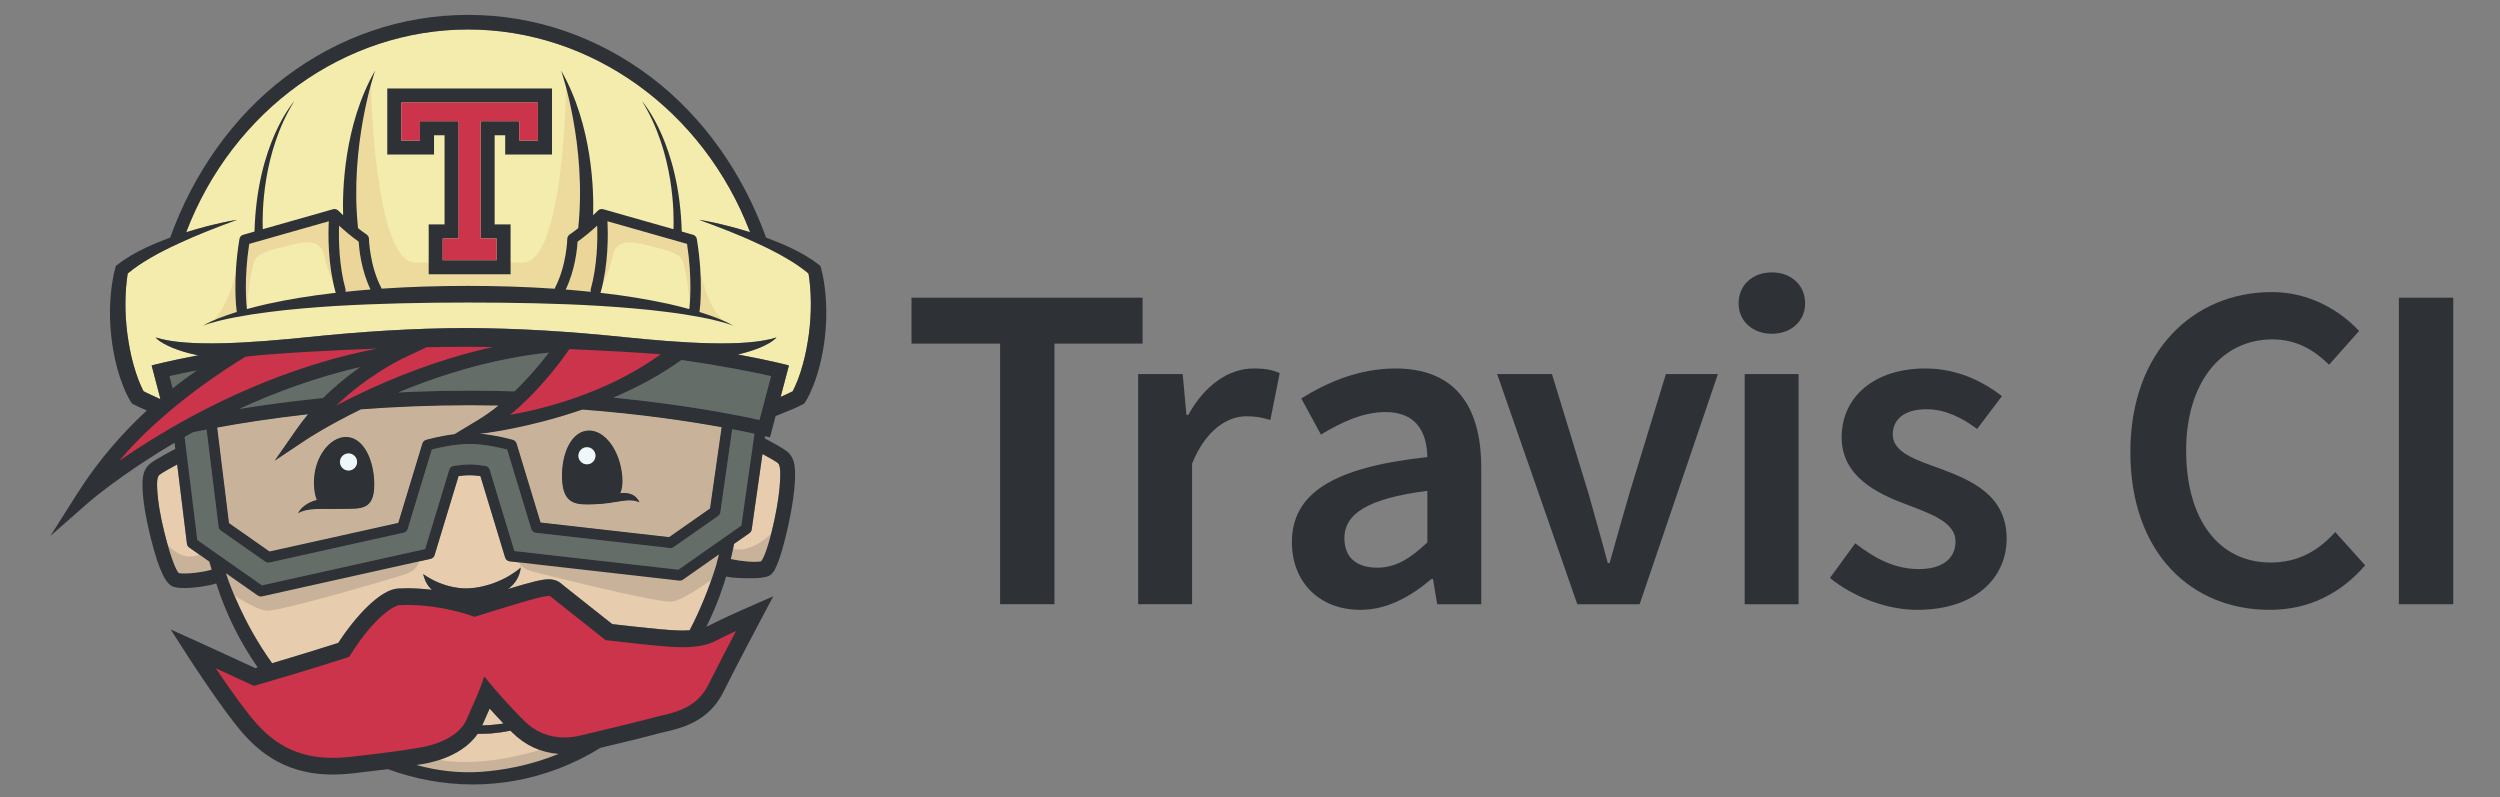 <?xml version="1.0" encoding="utf-8"?>
<!-- Generator: Adobe Illustrator 19.2.1, SVG Export Plug-In . SVG Version: 6.00 Build 0)  -->
<svg version="1.1" id="Layer_1" xmlns="http://www.w3.org/2000/svg" xmlns:xlink="http://www.w3.org/1999/xlink" x="0px" y="0px"
	 viewBox="-15.061 -4.445 746.72 238.16" style="enable-background:new 0 0 717.701 229.865;" xml:space="preserve">
<rect x="-15.061" y="-4.445" width="746.72" height="238.16" fill="#808080" stroke="none"/>
<style type="text/css">
	.st0{fill:#CB344A;}
	.st1{fill:#F3ECAD;}
	.st2{fill:#E7CCAE;}
	.st3{fill:#656D68;}
	.st4{fill:#E5CBA4;}
	.st5{fill:#C8B39A;}
	.st6{fill:#EBD599;}
	.st7{fill:#2E3237;}
	.st8{fill:#EEF7FA;}
	.st9{opacity:0.8;}
	.st10{opacity:0.75;fill:#EBD599;enable-background:new    ;}
</style>
<g>
	<g>
		<g>
			<g>
				<path class="st0" d="M55.366,100.315c0,0-36.058,25.38-37.468,35.049l2.706-0.556c0,0,43.18-28.62,77.408-32.11l0.775-4.344
					L55.366,100.315z"/>
				<path class="st0" d="M111.969,96.688l-28.402,20.145l1.535,1.232c1.158-0.934,50.451-15.988,50.451-15.988l10.393-6.516
					C138.972,96.429,111.969,96.688,111.969,96.688z"/>
				<path class="st0" d="M136.654,121.053c20.168,0,50.4-19.752,50.4-19.752l-9.773-1.86c-0.483,0.483-15.759-0.535-15.759-0.535
					l-7.251-2.014l-17.324,19.74l-1.41,3.425C136.781,119.552,136.654,121.053,136.654,121.053z"/>
			</g>
			<path class="st0" d="M202.466,184.047l-6.231,1.754l-28.787-0.622l-18.008-14.004l-21.766,5.446l-25.175-2.178l-14.097,15.404
				l-26.452,7.902l-13.207-4.095c-0.421-0.363-0.665-0.572-0.665-0.572l5.928,14.516c0,0,13.428,14.396,20.928,16.089
				c7.499,1.693,21.049-0.122,31.211-1.695c10.161-1.572,18.267-5.202,21.532-11.127c3.265-5.929,3.75-7.622,3.75-7.622
				s9.679,13.67,18.026,15.243c8.346,1.572,33.146-6.897,33.146-6.897s15.123-4.112,17.782-9.314
				c2.662-5.202,9.679-22.258,9.679-22.258L202.466,184.047z M51.513,195.873c-0.139-0.064-0.279-0.129-0.418-0.192
				c-0.992-0.856-1.803-1.556-2.333-2.012L51.513,195.873z"/>
			<g>
				<path class="st1" d="M226.92,81.211c-0.063-0.778-0.148-1.555-0.243-2.328c-0.067-0.548-0.154-1.121-0.249-1.65
					c-2.078-1.749-4.439-3.304-6.897-4.717c-2.664-1.556-5.451-2.95-8.295-4.245c-2.825-1.333-5.727-2.539-8.645-3.716
					c-1.457-0.591-2.926-1.165-4.401-1.711c-1.47-0.574-2.955-1.108-4.444-1.65c3.125,0.518,6.218,1.227,9.287,2.017
					c1.997,0.517,3.983,1.095,5.956,1.711c-14.035-36.68-47.59-60.568-84.226-60.568c-36.642,0-70.194,23.888-84.225,60.568
					c1.973-0.616,3.959-1.195,5.953-1.711c3.074-0.79,6.168-1.499,9.291-2.017c-1.494,0.542-2.975,1.076-4.45,1.65
					c-1.468,0.547-2.939,1.121-4.401,1.711c-2.919,1.177-5.812,2.384-8.644,3.716c-2.839,1.294-5.628,2.688-8.292,4.245
					c-2.458,1.413-4.817,2.969-6.903,4.717c-0.087,0.53-0.175,1.102-0.243,1.65c-0.094,0.773-0.18,1.55-0.243,2.328
					c-0.137,1.563-0.192,3.132-0.205,4.706c-0.031,3.144,0.181,6.287,0.579,9.397c0.429,3.119,1.001,6.218,1.848,9.213
					c0.417,1.501,0.89,2.98,1.437,4.413c0.275,0.715,0.574,1.419,0.885,2.104c0.155,0.341,0.317,0.678,0.479,1.001l0.199,0.38
					c0.231,0.117,0.473,0.236,0.703,0.348l1.395,0.666c0.778,0.353,1.854,0.864,2.744,1.263c0.05-0.043,0.1-0.087,0.143-0.132
					l-2.59-9.864c0.549-0.151,5.467-1.419,13.942-3.032c-0.684-0.13-1.374-0.279-2.053-0.441c-1.929-0.48-3.834-1.065-5.677-1.812
					c-0.915-0.386-1.817-0.808-2.676-1.292c-0.86-0.494-1.706-1.052-2.36-1.794c9.312,3.038,28.552,1.662,45.654-0.105
					c15.642-1.612,31.32-2.657,47.08-2.688c15.761,0.031,31.445,1.076,47.08,2.688c17.11,1.767,36.35,3.144,45.661,0.105
					c-0.654,0.742-1.498,1.301-2.358,1.794c-0.859,0.484-1.76,0.906-2.674,1.292c-1.845,0.747-3.747,1.333-5.677,1.812
					c-0.286,0.068-0.575,0.131-0.861,0.192c9.293,1.724,14.703,3.125,15.282,3.28l-2.477,9.397c0.498-0.225,1.001-0.441,1.495-0.665
					l1.393-0.666c0.232-0.112,0.467-0.231,0.703-0.348l0.192-0.38c0.169-0.323,0.331-0.66,0.486-1.001
					c0.313-0.685,0.612-1.389,0.885-2.104c0.548-1.432,1.022-2.912,1.438-4.413c0.847-2.995,1.419-6.094,1.848-9.213
					c0.4-3.111,0.61-6.255,0.581-9.397C227.115,84.343,227.058,82.774,226.92,81.211z"/>
				<path class="st2" d="M135.327,211.658c-1.233,0.185-2.466,0.342-3.692,0.435c-0.79,0.038-1.627,0.118-2.386,0.118l-0.28,0.006
					c0.952-2.129,1.676-3.778,2.224-5.028C132.308,208.441,133.728,209.99,135.327,211.658z"/>
				<path class="st2" d="M138.008,214.39c3.829,3.791,8.572,5.963,13.794,6.349c-8.771,3.562-17.036,4.936-23.403,5.365
					c-6.348,0.425-12.783-0.323-19.089-2.052c0.528-0.095,0.915-0.162,1.382-0.219c0.518-0.063,11.826-1.538,16.924-9.117
					l0.479,0.01l1.251-0.01c0.847,0,1.616-0.07,2.426-0.101c1.924-0.167,3.804-0.441,5.652-0.815
					C137.618,213.998,137.81,214.192,138.008,214.39z"/>
				<path class="st3" d="M148.858,100.894c-0.367,0.479-0.778,1.007-1.214,1.556c-2.24,2.832-5.346,6.454-9.031,9.997
					c-4.283-0.132-8.684-0.205-13.214-0.205c-7.486,0-14.664,0.198-21.48,0.53c9.63-3.997,21.2-7.9,33.73-10.246
					C141.307,101.832,145.054,101.278,148.858,100.894z"/>
				<path class="st3" d="M92.493,105.205c-3.437,2.415-7.32,5.497-11.085,9.236c-9.642,0.965-18.051,2.134-24.991,3.256
					C67.086,112.794,79.26,108.281,92.493,105.205z"/>
				<path class="st3" d="M210.29,125.109l-3.921,27.438l-18.786,13.158l-48.995-5.57l-7.375-24.289
					c-0.175-0.591-0.673-1.025-1.284-1.125c-1.816-0.293-3.422-0.443-4.76-0.443c-1.344,0-2.944,0.149-4.768,0.443
					c-0.605,0.1-1.101,0.534-1.282,1.125l-7.195,23.696l-48.722,10.842L43.895,156.86l-3.804-30.79
					c0.829-0.468,1.67-0.934,2.521-1.401c1.195-0.257,2.539-0.53,4.027-0.816l3.585,29.053c0.056,0.454,0.306,0.859,0.679,1.12
					l13.282,9.307c0.273,0.185,0.598,0.285,0.921,0.285c0.117,0,0.231-0.012,0.355-0.038l40.058-8.913
					c0.138-0.031,0.275-0.08,0.399-0.144c0.373-0.198,0.666-0.54,0.79-0.958l7.213-23.752c1.935-0.498,6.891-1.656,11.247-1.656
					c4.344,0,9.305,1.158,11.241,1.656l7.213,23.752c0.187,0.616,0.723,1.057,1.363,1.132l40.058,4.55
					c0.388,0.043,0.784-0.058,1.103-0.28l13.29-9.299c0.359-0.255,0.603-0.656,0.664-1.096l3.548-24.822
					C206.313,124.266,208.541,124.731,210.29,125.109z"/>
				<path class="st3" d="M215.239,107.902l-3.448,13.082c-7.052-1.555-22.545-4.606-43.632-6.659
					c6.89-2.937,13.905-6.622,20.314-11.228C201.021,104.869,210.234,106.768,215.239,107.902z"/>
				<g>
					<path class="st4" d="M73.976,148.831c2.731-1.476,5.818-1.257,10.649-1.25c0.518,0.013,1.052,0.006,1.611-0.006
						c0.475-0.006,0.952-0.013,1.458-0.025c4.978-0.049,9.118,0.424,9.045-7.394c-0.075-7.817-3.548-14.134-8.521-14.085
						c-4.979,0.043-9.796,6.447-9.498,14.26c0.081,2.035,0.38,3.503,0.86,4.562C75.239,145.979,74.043,148.663,73.976,148.831z
						 M133.833,116.677c-1.929,1.563-3.964,3.024-6.082,4.301l-7.065,4.264c-4.431,0.54-8.277,1.636-8.495,1.7
						c-0.13,0.036-0.254,0.092-0.367,0.162c-0.343,0.198-0.604,0.527-0.729,0.92l-7.195,23.708l-38.453,8.552l-12.111-8.483
						l-3.524-28.545c6.878-1.263,16.077-2.725,27.126-3.963c-1.184,1.419-2.334,2.906-3.424,4.467l-6.578,9.443l9.578-6.386
						c0.143-0.1,6.242-4.112,16.22-8.993c9.944-0.746,20.919-1.227,32.663-1.227C128.261,116.596,131.07,116.628,133.833,116.677z"
						/>
					<path class="st4" d="M175.939,145.626c-0.049-0.185-1.095-3.329-5.727-2.778c0.534-1.162,0.772-2.73,0.604-4.878
						c-0.612-7.8-5.148-13.998-10.122-13.825c-4.973,0.176-8.16,6.641-7.885,14.459c0.273,7.811,4.45,7.757,9.423,7.582
						C168.918,146.062,172.59,144.007,175.939,145.626z M200.481,123.164l-3.467,24.269l-12.212,8.55l-38.402-4.364l-7.165-23.596
						c-0.162-0.523-0.572-0.926-1.095-1.082c-0.238-0.07-4.992-1.425-10.034-1.862l0.921-0.061
						c0.796-0.057,14.042-1.681,29.858-7.134C176.4,119.228,190.702,121.383,200.481,123.164z"/>
				</g>
				<g>
					<path class="st5" d="M73.976,148.831c2.731-1.476,5.818-1.257,10.649-1.25c0.518,0.013,1.052,0.006,1.611-0.006
						c0.475-0.006,0.952-0.013,1.458-0.025c4.978-0.049,9.118,0.424,9.045-7.394c-0.075-7.817-3.548-14.134-8.521-14.085
						c-4.979,0.043-9.796,6.447-9.498,14.26c0.081,2.035,0.38,3.503,0.86,4.562C75.239,145.979,74.043,148.663,73.976,148.831z
						 M133.833,116.677c-1.929,1.563-3.964,3.024-6.082,4.301l-7.065,4.264c-4.431,0.54-8.277,1.636-8.495,1.7
						c-0.13,0.036-0.254,0.092-0.367,0.162c-0.343,0.198-0.604,0.527-0.729,0.92l-7.195,23.708l-38.453,8.552l-12.111-8.483
						l-3.524-28.545c6.878-1.263,16.077-2.725,27.126-3.963c-1.184,1.419-2.334,2.906-3.424,4.467l-6.578,9.443l9.578-6.386
						c0.143-0.1,6.242-4.112,16.22-8.993c9.944-0.746,20.919-1.227,32.663-1.227C128.261,116.596,131.07,116.628,133.833,116.677z"
						/>
					<path class="st5" d="M175.939,145.626c-0.049-0.185-1.095-3.329-5.727-2.778c0.534-1.162,0.772-2.73,0.604-4.878
						c-0.612-7.8-5.148-13.998-10.122-13.825c-4.973,0.176-8.16,6.641-7.885,14.459c0.273,7.811,4.45,7.757,9.423,7.582
						C168.918,146.062,172.59,144.007,175.939,145.626z M200.481,123.164l-3.467,24.269l-12.212,8.55l-38.402-4.364l-7.165-23.596
						c-0.162-0.523-0.572-0.926-1.095-1.082c-0.238-0.07-4.992-1.425-10.034-1.862l0.921-0.061
						c0.796-0.057,14.042-1.681,29.858-7.134C176.4,119.228,190.702,121.383,200.481,123.164z"/>
				</g>
				<path class="st2" d="M217.244,133.838c0.589,0.486,1.056,1.743,0.528,7.599c-0.648,7.17-3.662,19.756-5.528,21.785
					c-2.06,0.399-6.379-0.074-9.013-0.689c0.455-1.807,0.585-2.672,0.952-4.519l4.606-3.222c0.367-0.255,0.61-0.656,0.672-1.09
					l3.219-22.556C214.634,132.201,216.645,133.344,217.244,133.838z"/>
				<path class="st2" d="M47.436,163.277c0.231,0.816,0.473,1.63,0.723,2.433c-2.479,0.728-7.526,1.425-9.809,1.027
					c-1.892-1.906-5.422-15.024-6.194-21.991c-0.629-5.644-0.188-6.864,0.386-7.34c0.666-0.56,3.161-1.979,5.322-3.137l2.919,23.695
					c0.056,0.455,0.298,0.859,0.679,1.121L47.436,163.277z"/>
				<path class="st2" d="M140.611,163.609l-0.175,1.512c0,0-5.308,4.922-13.854,6.024c-8.546,1.101-15.262-4.151-15.262-4.151
					c0.28,0.913,0.679,2.975,2.614,4.735c-2.277-0.272-4.736-0.455-7.315-0.455c-0.932,0-1.873,0.027-2.782,0.071
					c-5.26,0.275-12.658,8.227-17.861,16.239c-2.553,0.808-10.532,3.341-19.768,6.068c-8.621-11.946-12.86-24.151-13.29-25.414
					l0.006-0.007c-0.174-0.486-0.349-0.972-0.511-1.469l2.217,1.55v0.006l5.476,3.834l1.831,1.276
					c0.273,0.194,0.597,0.293,0.92,0.293c0.118,0,0.236-0.013,0.353-0.036l50.33-11.205c0.564-0.124,1.021-0.548,1.188-1.101
					l7.177-23.627c1.239-0.168,2.327-0.255,3.261-0.255c0.928,0,2.023,0.087,3.262,0.255l7.386,24.33
					c0.188,0.616,0.723,1.065,1.357,1.132L140.611,163.609z"/>
				<path class="st2" d="M198.061,162.302l1.625-1.14c-0.269,1.127-0.561,2.248-0.866,3.356c-2.258,7.24-4.925,13.643-7.885,19.3
					c-0.655,0.045-1.345,0.071-2.086,0.071c-2.285,0-4.619-0.194-7.202-0.43c-4.482-0.411-11.596-1.226-13.842-1.487
					c-1.935-1.543-8.557-6.805-14.067-11.141c-0.217-0.175-0.403-0.337-0.585-0.487c-0.97-0.82-2.073-1.753-4.307-1.753
					c-2.029,0-4.992,0.739-12.154,2.906c3.722-2.782,3.746-6.373,3.746-6.373l0.175-1.512l47.217,5.364
					c0.385,0.044,0.783-0.056,1.107-0.279l4.744-3.323L198.061,162.302z"/>
				<path class="st6" d="M163.311,62.963c0.144,4.2,0.038,11.812-1.918,18.94c-0.079,0.275-0.067,0.555,0,0.816
					c-2.489-0.262-4.979-0.486-7.469-0.685c2.795-5.856,3.404-12.093,3.536-14.29C159.606,66.218,161.743,64.388,163.311,62.963z"/>
				<path class="st6" d="M92.07,67.743c0.13,2.197,0.739,8.421,3.53,14.272c-2.49,0.198-4.979,0.429-7.464,0.691
					c0.067-0.256,0.075-0.53,0-0.804c-1.954-7.114-2.053-14.732-1.917-18.94C87.787,64.388,89.916,66.218,92.07,67.743z"/>
				<path class="st7" d="M175.939,145.626c-3.349-1.618-7.021,0.437-13.706,0.561c-4.973,0.175-9.149,0.229-9.423-7.582
					c-0.275-7.818,2.912-14.283,7.885-14.459c4.973-0.174,9.51,6.026,10.122,13.825c0.168,2.148-0.07,3.716-0.604,4.878
					C174.844,142.297,175.89,145.439,175.939,145.626z M160.31,134.18c1.401-0.031,2.52-1.189,2.496-2.59
					c-0.024-1.407-1.182-2.527-2.59-2.495c-1.406,0.023-2.52,1.182-2.494,2.589C157.746,133.084,158.904,134.205,160.31,134.18z"/>
				
					<ellipse transform="matrix(1 -0.018 0.018 1 -2.382 2.955)" class="st8" cx="160.262" cy="131.628" rx="2.542" ry="2.542"/>
				<path class="st7" d="M96.737,140.154c0.073,7.818-4.066,7.345-9.045,7.394c-0.504,0.013-0.983,0.019-1.458,0.025
					c-0.559,0.013-1.094,0.019-1.611,0.006c-4.83-0.006-7.918-0.225-10.649,1.25c0.067-0.168,1.263-2.852,5.603-3.94
					c-0.48-1.059-0.78-2.527-0.86-4.562c-0.298-7.811,4.519-14.217,9.498-14.26C93.189,126.02,96.662,132.339,96.737,140.154z
					 M89.05,136.065c1.401-0.036,2.509-1.209,2.472-2.608c-0.038-1.407-1.206-2.514-2.607-2.476
					c-1.408,0.036-2.517,1.206-2.479,2.607C86.473,134.996,87.643,136.103,89.05,136.065z"/>
				
					<ellipse transform="matrix(1 -0.026 0.026 1 -3.402 2.331)" class="st8" cx="88.984" cy="133.527" rx="2.544" ry="2.544"/>
				<g class="st9">
					<path class="st6" d="M58.738,87.086c0,0,0.773-10.072,2.352-13.932c0.813-1.99,5.789-3.256,9.59-4.161
						c3.798-0.904,9.859-2.714,11.036,2.623c1.176,5.337,3.074,9.227,4.341,10.946L84.43,60.581l-26.144,6.331l-1.72,19.451
						l0.815,1.538L58.738,87.086"/>
					<path class="st6" d="M191.026,87.086c0,0-0.772-10.072-2.351-13.932c-0.815-1.99-5.79-3.256-9.589-4.161
						c-3.801-0.904-9.861-2.714-11.038,2.623c-1.174,5.337-3.075,9.227-4.343,10.946l1.63-21.981l26.144,6.331l1.718,19.451
						l-0.815,1.538L191.026,87.086"/>
				</g>
				<path class="st10" d="M154.073,21.296c0,0-0.693,52.712-13.006,52.712c-12.313,0-14.774,0-14.774,0h-2.462c0,0-2.464,0-14.776,0
					S95.748,21.319,95.748,21.319l-6.049,17.889l0.098,24.546l4.295,3.415l1.952,10.54l2.731,6.149l52.702,0.097l2.439-4.393
					l2.05-7.416l0.294-4.685l5.82-16.618L154.073,21.296z"/>
				<path class="st10" d="M192.85,70.445c0,0,2.534,18.183,9.24,21.462c6.707,3.278,0,0,0,0l-9.389-2.832L192.85,70.445z"/>
				<path class="st10" d="M56.672,70.445c0,0-2.534,18.183-9.241,21.462c-6.707,3.278,0,0,0,0l9.391-2.832L56.672,70.445z"/>
				<path class="st7" d="M194.655,88.992c3.192,1.045,6.403,2.153,9.312,3.853c-1.556-0.616-3.162-1.058-4.781-1.457
					c-1.612-0.411-3.236-0.759-4.868-1.071c-3.268-0.615-6.547-1.138-9.847-1.538c-3.292-0.429-6.59-0.79-9.903-1.071
					c-3.312-0.279-6.615-0.56-9.934-0.753c-13.263-0.816-26.563-1.02-39.873-1.034c-13.306,0.007-26.607,0.256-39.871,1.039
					c-3.316,0.192-6.622,0.474-9.933,0.754c-3.311,0.279-6.616,0.635-9.903,1.07c-3.299,0.4-6.579,0.922-9.847,1.538
					c-1.63,0.306-3.256,0.66-4.874,1.065c-1.612,0.399-3.225,0.84-4.781,1.457c2.907-1.699,6.118-2.812,9.318-3.86
					c0.269-0.087,0.541-0.161,0.815-0.248c-0.017-0.068-0.037-0.131-0.05-0.205c-0.056-0.367-1.239-9.107,0.822-21.605
					c0.1-0.598,0.528-1.083,1.115-1.246l3.38-0.963c0.735-26.217,11.532-38.547,11.869-38.927
					c-9.648,15.524-9.56,33.935-9.393,38.223l21.006-5.97c0.019-0.006,0.03-0.006,0.049-0.012c0.088-0.019,0.175-0.031,0.262-0.037
					c0.024,0,0.057-0.007,0.087-0.007c0.107-0.006,0.226,0.007,0.344,0.031c0.017,0,0.036,0.013,0.061,0.019
					c0.087,0.019,0.168,0.049,0.26,0.087c0.038,0.019,0.063,0.038,0.1,0.057c0.067,0.038,0.138,0.081,0.205,0.13
					c0.019,0.013,0.039,0.019,0.057,0.038c0.013,0.013,0.024,0.025,0.037,0.037c0.019,0.019,0.043,0.031,0.063,0.051
					c0.014,0.019,0.572,0.571,1.462,1.401c-0.211-6.921,0.118-26.776,9.574-43.233c-0.199,0.577-7.701,22.512-5.116,47.097
					c0.839,0.672,1.722,1.331,2.583,1.911c0.416,0.286,0.672,0.759,0.678,1.263c0.007,0.081,0.187,7.918,3.648,14.584
					c0.049,0.1,0.086,0.205,0.118,0.311c8.608-0.585,17.24-0.822,25.854-0.827c8.616,0.006,17.242,0.255,25.848,0.847
					c0.031-0.112,0.07-0.224,0.126-0.33c3.46-6.666,3.641-14.503,3.641-14.584c0.012-0.505,0.268-0.977,0.685-1.263
					c0.859-0.579,1.73-1.239,2.577-1.911c2.589-24.585-4.913-46.52-5.111-47.097c9.447,16.455,9.784,36.311,9.574,43.233
					c0.883-0.829,1.444-1.381,1.461-1.401c0.019-0.019,0.045-0.031,0.061-0.051c0.014-0.012,0.021-0.024,0.038-0.037
					c0.019-0.019,0.038-0.025,0.057-0.038c0.07-0.049,0.138-0.092,0.205-0.137c0.032-0.012,0.063-0.031,0.094-0.05
					c0.094-0.038,0.18-0.068,0.273-0.093c0.019,0,0.038-0.013,0.057-0.013c0.111-0.024,0.232-0.037,0.343-0.031
					c0.031,0,0.057,0.007,0.081,0.007c0.087,0.006,0.181,0.019,0.268,0.037c0.014,0.007,0.032,0.007,0.049,0.012l21.007,5.97
					c0.169-4.287,0.256-22.7-9.391-38.223c0.335,0.38,11.134,12.71,11.862,38.927l3.386,0.963c0.578,0.162,1.014,0.648,1.115,1.246
					c2.059,12.498,0.871,21.238,0.82,21.605c-0.012,0.075-0.03,0.144-0.049,0.211C194.113,88.824,194.38,88.904,194.655,88.992z
					 M190.835,87.87c0.162-1.399,0.914-9.049-0.685-19.468l-23.778-6.759c0.213,4.027,0.307,12.76-1.978,21.088
					c-0.03,0.1-0.067,0.199-0.117,0.299c0.235,0.024,0.473,0.043,0.702,0.074c6.685,0.766,13.338,1.835,19.918,3.279
					C186.881,86.845,188.867,87.337,190.835,87.87z M161.392,81.902c1.956-7.126,2.061-14.739,1.918-18.94
					c-1.568,1.425-3.705,3.255-5.851,4.78c-0.132,2.197-0.742,8.433-3.537,14.29c2.49,0.2,4.98,0.424,7.469,0.685
					C161.325,82.457,161.313,82.177,161.392,81.902z M95.598,82.015c-2.79-5.852-3.4-12.076-3.53-14.272
					c-2.153-1.525-4.283-3.355-5.851-4.78c-0.138,4.207-0.037,11.826,1.917,18.94c0.075,0.275,0.067,0.548,0,0.804
					C90.62,82.444,93.108,82.214,95.598,82.015z M85.247,83.016c-0.045-0.087-0.081-0.187-0.114-0.286
					c-2.289-8.328-2.189-17.06-1.984-21.088l-23.771,6.759c-1.599,10.408-0.853,18.057-0.692,19.464
					c1.973-0.535,3.952-1.028,5.946-1.488c3.285-0.728,6.597-1.337,9.914-1.898c3.324-0.554,6.659-0.977,9.995-1.381
					C84.78,83.066,85.011,83.049,85.247,83.016z"/>
				<g id="XMLID_2_">
					<g>
						<path class="st7" d="M149.818,21.985v19.728h-13.984v-5.764h-3.152v26.629h4.761v14.89h-24.46v-14.89h4.742V35.95h-3.141
							v5.764H100.61V21.985H149.818z M145.617,37.521V26.178h-6.092H128.49h-23.689v11.343h5.581v-5.764h11.546v35.023h-4.751v6.496
							h16.066v-6.496h-4.751V31.758h11.546v5.764H145.617z"/>
						<polygon class="st0" points="145.617,26.177 145.617,37.521 140.036,37.521 140.036,31.758 128.49,31.758 128.49,66.781 
							133.241,66.781 133.241,73.277 117.176,73.277 117.176,66.781 121.927,66.781 121.927,31.758 110.381,31.758 110.381,37.521 
							104.801,37.521 104.801,26.177 128.49,26.177 139.525,26.177 						"/>
					</g>
					<g>
					</g>
				</g>
				<path class="st3" d="M35.567,107.902c2.038-0.462,4.793-1.051,8.17-1.703c-2.075,1.415-4.53,3.191-7.21,5.327L35.567,107.902z"
					/>
				<path class="st5" d="M110.21,161.97c0,0,0.57,3.667-4.563,5.236c-5.131,1.57-37.639,11.258-41.347,10.734
					c-3.707-0.523-13.116-6.806-13.116-6.806l-2.282-8.116l13.924,8.681L110.21,161.97z"/>
				<path class="st5" d="M139.33,161.26c0,0-0.41,3.687,4.787,5.035c5.196,1.345,38.094,9.612,41.773,8.927
					c3.68-0.685,12.808-7.371,12.808-7.371l1.927-8.209l-12.798,7.634L139.33,161.26z"/>
				<path class="st5" d="M32.922,155.222c0,0,4.504,9.009,11.78,5.89l5.197,1.906l-0.519,3.812l-10.914,1.385l-2.944-1.731
					L32.922,155.222z"/>
				<path class="st5" d="M217.325,152.749c0,0-7.362,9.403-14.637,6.285l-2.34,1.509l0.519,3.811l10.914,1.386l2.943-1.732
					L217.325,152.749z"/>
				<path class="st5" d="M103.452,223.528c0,0,26.686,13.454,56.902-4.853l-9.703-0.662c0,0-21.173,8.38-37.935,3.749
					L103.452,223.528z"/>
				<path class="st7" d="M130.505,198.736l1.847,2.2c0.042,0.053,4.145,4.936,9.161,9.91c3.336,3.306,7.366,4.979,11.985,4.979
					c1.577,0,3.234-0.203,4.907-0.606c1.553-0.378,3.24-0.78,4.968-1.194c6.239-1.491,13.305-3.185,16.73-4.145
					c0.678-0.192,1.435-0.365,2.231-0.547c4.56-1.053,10.81-2.506,14.122-9.141c2.49-4.979,5.848-11.441,8.34-16.177
					c-2.159,0.995-4.422,2.074-6.029,2.92c-2.477,1.301-5.722,1.932-9.917,1.932c-2.494,0-4.943-0.21-7.654-0.451
					c-5.417-0.498-14.584-1.577-14.678-1.59l-0.702-0.078l-0.554-0.444c-0.082-0.06-8.115-6.46-14.607-11.565
					c-0.263-0.216-0.503-0.415-0.72-0.594c-0.684-0.583-0.684-0.583-1.092-0.583c-2.082,0-8.134,1.877-21.393,5.987l-0.815,0.258
					l-0.798-0.301c-0.09-0.03-8.789-3.256-19.213-3.256c-0.853,0-1.703,0.022-2.532,0.065c-1.044,0.053-6.904,2.837-14.397,14.693
					l-0.486,0.761l-0.859,0.276c-0.124,0.043-13.022,4.206-26.7,8.117l-0.888,0.253l-0.84-0.391
					c-0.089-0.036-5.441-2.519-10.534-4.86c2.778,4.103,6.329,9.221,9.454,13.235c5.459,7.03,12.34,13.527,25.532,13.527
					c1.655,0,3.413-0.102,5.218-0.307c13.419-1.517,16.875-2.129,18.735-2.453c0.629-0.107,1.127-0.198,1.764-0.276
					c0.102-0.013,11.09-1.433,14.174-8.35c3.18-7.108,3.822-8.801,3.846-8.866l1.122-2.993c0,0,0.139-0.775,0.367-1.016
					c0,0.006,0,0.006,0.006,0.006l0.022,0.019C129.982,197.945,130.505,198.736,130.505,198.736z M46.928,64.554
					c-2.915,1.175-5.812,2.387-8.644,3.718c-2.838,1.297-5.627,2.688-8.291,4.241c-2.458,1.416-4.817,2.97-6.899,4.723
					c-0.089,0.527-0.173,1.103-0.244,1.649c-0.09,0.773-0.181,1.548-0.241,2.328c-0.138,1.56-0.192,3.132-0.209,4.703
					c-0.03,3.144,0.185,6.287,0.582,9.4c0.431,3.119,1.001,6.221,1.847,9.214c0.421,1.501,0.889,2.981,1.44,4.408
					c0.27,0.722,0.57,1.423,0.883,2.107c0.155,0.341,0.317,0.678,0.479,1.001l0.199,0.378c0.233,0.121,0.474,0.24,0.701,0.348
					l1.397,0.665c0.78,0.36,1.854,0.87,2.742,1.267c0.053-0.043,0.102-0.09,0.144-0.132l-2.585-9.862
					c0.546-0.149,5.466-1.422,13.942-3.035c-0.684-0.126-1.38-0.276-2.057-0.439c-1.926-0.479-3.834-1.067-5.676-1.811
					c-0.912-0.389-1.818-0.81-2.676-1.297c-0.859-0.492-1.705-1.049-2.358-1.793c9.311,3.041,28.548,1.66,45.652-0.102
					c15.644-1.614,31.319-2.657,47.078-2.694c15.759,0.036,31.446,1.079,47.08,2.694c17.115,1.764,36.355,3.144,45.662,0.102
					c-0.654,0.744-1.498,1.3-2.357,1.793c-0.856,0.487-1.764,0.906-2.676,1.297c-1.848,0.744-3.75,1.331-5.681,1.811
					c-0.283,0.065-0.57,0.132-0.859,0.192c9.293,1.722,14.703,3.125,15.279,3.282l-2.477,9.394c0.498-0.222,1.001-0.437,1.492-0.665
					l1.399-0.665c0.227-0.109,0.468-0.227,0.702-0.348l0.192-0.378c0.167-0.323,0.329-0.66,0.486-1.001
					c0.313-0.685,0.612-1.386,0.889-2.107c0.546-1.426,1.019-2.908,1.432-4.408c0.847-2.993,1.423-6.095,1.848-9.214
					c0.401-3.112,0.612-6.257,0.582-9.4c-0.012-1.571-0.072-3.144-0.204-4.703c-0.066-0.78-0.151-1.554-0.247-2.328
					c-0.066-0.546-0.156-1.122-0.247-1.649c-2.082-1.753-4.439-3.306-6.899-4.723c-2.664-1.553-5.451-2.944-8.295-4.241
					c-2.825-1.331-5.728-2.543-8.644-3.718c-1.459-0.589-2.929-1.165-4.404-1.71c-1.468-0.569-2.957-1.108-4.444-1.649
					c3.124,0.516,6.221,1.228,9.285,2.015c1.998,0.517,3.991,1.098,5.957,1.716c-14.032-36.684-47.59-60.57-84.224-60.57
					c-36.642,0-70.192,23.886-84.223,60.57c1.972-0.618,3.958-1.199,5.95-1.716c3.072-0.786,6.167-1.499,9.293-2.015
					c-1.495,0.54-2.976,1.079-4.452,1.649C49.861,63.389,48.393,63.965,46.928,64.554z M231.668,85.778
					c0.169,3.377,0.079,6.759-0.299,10.119c-0.353,3.353-0.99,6.677-1.876,9.971c-0.464,1.638-0.997,3.257-1.627,4.864
					c-0.319,0.803-0.659,1.603-1.031,2.4c-0.187,0.395-0.384,0.786-0.606,1.188l-0.329,0.593c-0.121,0.216-0.217,0.378-0.403,0.665
					l-0.341,0.53l-0.534,0.275c-0.57,0.294-1.037,0.516-1.555,0.757l-1.504,0.678c-1.009,0.431-2.022,0.839-3.036,1.234
					c-0.708,0.277-1.333,0.53-1.926,0.781l-1.673,6.358c-0.042-0.01-0.546-0.139-1.487-0.365l-0.09,0.665
					c1.847,0.965,5.476,2.922,6.713,3.943c2.489,2.057,2.664,5.315,2.112,11.403c-0.283,3.125-1.32,9.207-2.759,14.794
					c-2.484,9.615-3.804,10.745-5.508,11.181c-0.864,0.222-2.195,0.444-3.486,0.444c-2.626,0-6.203,0.073-8.608-0.509
					c-0.618,2.188-2.381,7.893-5.873,15.02c0.175-0.085,0.348-0.156,0.504-0.24c4.307-2.262,12.585-5.868,12.934-6.024l6.539-2.841
					l-3.349,6.298c-0.078,0.137-7.258,13.642-11.656,22.46c-4.367,8.735-12.555,10.636-17.457,11.762
					c-0.738,0.175-1.438,0.337-2.008,0.492c-3.517,0.99-10.637,2.687-16.917,4.198c-0.074,0.019-0.151,0.038-0.228,0.049
					c-3.864,2.388-8.081,4.518-12.694,6.27c-16.881,6.394-34.673,6.035-50.804,0.107c-2.62,0.337-6.065,0.75-10.652,1.271
					c-1.993,0.222-3.93,0.337-5.776,0.337c-15.37,0-23.516-7.805-29.461-15.447c-6.365-8.183-14.151-20.331-14.481-20.84
					l-4.514-7.042l7.63,3.431c3.652,1.644,14.512,6.671,17.619,8.111c0.251-0.071,0.498-0.144,0.744-0.216
					c-5.165-7.366-9.4-15.765-12.393-25.068c-2.543,0.767-6.461,1.362-9.509,1.362c-1.114,0-2.111-0.083-2.878-0.264
					c-1.705-0.389-3.648-2.032-6.293-11.35c-1.535-5.409-2.681-11.314-3.016-14.353c-0.66-5.934-0.54-9.112,1.926-11.166
					c1.487-1.241,6.502-3.875,7.54-4.414l-0.222-1.831c-15.933,9.363-25.482,17.636-25.674,17.805L0,155.622l8.117-12.801
					c6.424-10.145,13.845-18.345,20.672-24.663c-0.283-0.114-0.546-0.227-0.823-0.341l-1.505-0.678
					c-0.516-0.241-0.984-0.462-1.553-0.757l-0.534-0.275l-0.342-0.53c-0.192-0.289-0.276-0.45-0.402-0.665l-0.336-0.593
					c-0.21-0.402-0.415-0.793-0.6-1.188c-0.379-0.798-0.72-1.597-1.031-2.4c-0.63-1.607-1.165-3.226-1.627-4.864
					c-0.893-3.294-1.524-6.616-1.877-9.971c-0.372-3.36-0.468-6.743-0.3-10.119c0.09-1.686,0.253-3.371,0.486-5.045
					c0.121-0.84,0.247-1.68,0.415-2.514c0.174-0.851,0.343-1.643,0.6-2.574l0.18-0.654l0.468-0.367
					c2.658-2.088,5.525-3.665,8.44-5.063c2.4-1.127,4.847-2.124,7.313-3.031c6.886-19.111,18.728-36.058,34.289-47.869
					C86.138,6.454,105.057,0,124.764,0s38.626,6.454,54.714,18.663c15.562,11.811,27.403,28.759,34.285,47.865
					c2.472,0.912,4.913,1.902,7.319,3.036c2.914,1.397,5.782,2.975,8.439,5.063l0.468,0.367l0.181,0.654
					c0.263,0.93,0.431,1.723,0.599,2.574c0.169,0.834,0.301,1.674,0.414,2.514C231.418,82.407,231.586,84.092,231.668,85.778z
					 M217.769,141.434c0.528-5.854,0.067-7.114-0.527-7.594c-0.594-0.498-2.604-1.636-4.56-2.699l-3.22,22.554
					c-0.06,0.438-0.307,0.835-0.672,1.092l-4.608,3.222c-0.365,1.846-0.497,2.717-0.947,4.523c2.634,0.612,6.951,1.087,9.009,0.689
					C214.112,161.195,217.127,148.609,217.769,141.434z M211.788,120.984l3.45-13.082c-5.003-1.133-14.218-3.03-26.767-4.807
					c-6.408,4.607-13.421,8.291-20.313,11.229C189.246,116.377,204.74,119.43,211.788,120.984z M206.365,152.545l3.922-27.435
					c-1.745-0.378-3.976-0.845-6.641-1.355l-3.545,24.823c-0.066,0.438-0.307,0.84-0.666,1.093l-13.293,9.297
					c-0.313,0.222-0.714,0.324-1.097,0.282l-40.06-4.553c-0.642-0.073-1.176-0.517-1.363-1.127l-7.216-23.754
					c-1.933-0.499-6.893-1.657-11.235-1.657c-4.362,0-9.318,1.158-11.249,1.657l-7.217,23.754c-0.126,0.413-0.415,0.757-0.79,0.952
					c-0.121,0.066-0.258,0.114-0.397,0.145l-40.06,8.913c-0.126,0.025-0.234,0.038-0.355,0.038c-0.323,0-0.648-0.096-0.918-0.29
					l-13.287-9.304c-0.372-0.258-0.619-0.666-0.678-1.122l-3.582-29.052c-1.488,0.289-2.831,0.564-4.031,0.815
					c-0.851,0.469-1.692,0.937-2.519,1.406l3.802,30.786l19.312,13.528l48.722-10.839l7.192-23.695
					c0.181-0.596,0.678-1.034,1.284-1.13c1.824-0.293,3.418-0.443,4.769-0.443c1.336,0,2.939,0.149,4.757,0.443
					c0.612,0.096,1.109,0.534,1.284,1.13l7.377,24.283l48.994,5.571L206.365,152.545z M197.014,147.434l3.467-24.274
					c-9.779-1.78-24.079-3.933-41.596-5.277c-15.813,5.454-29.058,7.078-29.856,7.132l-0.924,0.066
					c5.044,0.433,9.796,1.789,10.035,1.86c0.524,0.156,0.932,0.557,1.094,1.081l7.168,23.599l38.399,4.362L197.014,147.434z
					 M199.683,161.159l-1.627,1.139l-4.379,3.072l-4.745,3.323c-0.323,0.222-0.72,0.324-1.105,0.282l-47.214-5.368l-3.437-0.391
					c-0.636-0.073-1.17-0.517-1.357-1.132l-7.389-24.331c-1.235-0.168-2.334-0.254-3.256-0.254c-0.937,0-2.029,0.085-3.264,0.254
					l-7.175,23.629c-0.168,0.552-0.623,0.972-1.188,1.096l-50.33,11.207c-0.119,0.023-0.239,0.035-0.353,0.035
					c-0.323,0-0.648-0.096-0.925-0.293l-1.829-1.272l-5.476-3.832v-0.013l-2.213-1.547c0.156,0.498,0.335,0.985,0.511,1.469
					l-0.007,0.007c0.426,1.265,4.667,13.467,13.287,25.41c9.232-2.723,17.217-5.255,19.765-6.065
					c5.2-8.015,12.604-15.964,17.866-16.239c0.905-0.043,1.848-0.071,2.783-0.071c2.574,0,5.034,0.185,7.312,0.455
					c-1.936-1.758-2.333-3.822-2.614-4.733c0,0,6.713,5.249,15.261,4.153c8.549-1.104,13.857-6.03,13.857-6.03
					s-0.024,3.594-3.75,6.377c7.163-2.166,10.126-2.91,12.154-2.91c2.238,0,3.341,0.936,4.307,1.76
					c0.187,0.149,0.373,0.311,0.587,0.486c5.508,4.336,12.13,9.598,14.068,11.14c2.243,0.263,9.357,1.073,13.839,1.487
					c2.584,0.233,4.919,0.431,7.204,0.431c0.738,0,1.429-0.03,2.082-0.073c2.964-5.655,5.628-12.064,7.889-19.297
					C199.124,163.408,199.42,162.286,199.683,161.159z M182.262,101.376c-0.012-0.007-0.023-0.014-0.036-0.014
					c-3.791-0.282-7.582-0.54-11.386-0.754c-5.278-0.301-10.559-0.553-15.837-0.774c-0.307,0.457-0.929,1.356-1.824,2.578
					c-2.873,3.888-8.572,11.02-15.88,17.067c10.343-1.854,28.284-6.443,43.804-17.271
					C181.494,101.932,181.879,101.644,182.262,101.376z M147.643,102.449c0.437-0.546,0.845-1.073,1.21-1.553
					c-3.802,0.384-7.546,0.936-11.205,1.632c-12.531,2.345-24.103,6.245-33.731,10.24c6.822-0.33,13.995-0.527,21.483-0.527
					c4.528,0,8.932,0.078,13.214,0.204C142.298,108.903,145.406,105.281,147.643,102.449z M151.8,220.74
					c-5.218-0.385-9.963-2.555-13.793-6.346c-0.198-0.203-0.389-0.397-0.582-0.593c-1.852,0.372-3.73,0.648-5.656,0.816
					c-0.809,0.03-1.577,0.101-2.423,0.101l-1.255,0.013l-0.479-0.013c-5.094,7.577-16.407,9.053-16.924,9.119
					c-0.467,0.053-0.851,0.119-1.38,0.216c6.306,1.728,12.742,2.477,19.089,2.051C134.763,225.677,143.03,224.297,151.8,220.74z
					 M131.638,212.094c1.224-0.096,2.453-0.253,3.689-0.438c-1.603-1.666-3.017-3.216-4.134-4.469
					c-0.546,1.254-1.27,2.903-2.225,5.028h0.282C130.012,212.216,130.846,212.132,131.638,212.094z M127.751,120.979
					c2.117-1.278,4.151-2.742,6.082-4.301c-2.766-0.048-5.572-0.083-8.433-0.083c-11.746,0-22.718,0.481-32.664,1.229
					c-9.977,4.877-16.078,8.89-16.22,8.992l-9.581,6.389l6.581-9.443c1.086-1.568,2.238-3.054,3.425-4.469
					c-11.05,1.235-20.251,2.699-27.126,3.965l3.52,28.542l12.112,8.483l38.452-8.549l7.198-23.713
					c0.121-0.39,0.384-0.72,0.727-0.919c0.114-0.073,0.234-0.126,0.365-0.162c0.222-0.06,4.067-1.158,8.501-1.698L127.751,120.979z
					 M132.173,99.209c-2.677-0.042-5.357-0.066-8.034-0.072h-0.006c-3.928,0.006-7.864,0.048-11.807,0.126l-7.264,3.443
					c-0.006,0.006-0.048,0.024-0.102,0.056c-1.092,0.533-10.63,5.345-19.605,13.929c8.045-4.229,19.868-9.754,33.781-14.038
					C123.305,101.376,127.672,100.198,132.173,99.209z M81.403,114.439c3.767-3.737,7.654-6.82,11.086-9.232
					c-13.227,3.072-25.403,7.582-36.07,12.489C63.359,116.575,71.764,115.406,81.403,114.439z M83.905,102.911
					c4.432-1.242,9.005-2.328,13.688-3.24c-6.718,0.246-13.441,0.557-20.154,0.936c-3.9,0.216-7.781,0.48-11.663,0.773
					c-1.944,0.149-3.876,0.305-5.802,0.516c-0.552,0.053-1.092,0.114-1.643,0.185c-5.063,3.029-24.481,15.219-37.811,31.158
					C33.474,124.237,56.041,110.709,83.905,102.911z M48.158,165.712c-0.253-0.803-0.491-1.62-0.72-2.436l-5.981-4.185
					c-0.379-0.264-0.619-0.666-0.679-1.123l-2.915-23.695c-2.16,1.158-4.655,2.578-5.321,3.137
					c-0.576,0.474-1.014,1.692-0.389,7.337c0.774,6.964,4.301,20.085,6.197,21.992C40.629,167.14,45.68,166.439,48.158,165.712z
					 M43.737,106.198c-3.378,0.654-6.132,1.241-8.17,1.703l0.961,3.623C39.207,109.388,41.662,107.613,43.737,106.198z"/>
			</g>
		</g>
	</g>
	<g>
		<path class="st7" d="M283.651,98.192h-26.46v-13.72h69.02v13.72h-26.32v77.84h-16.24V98.192z"/>
		<path class="st7" d="M324.895,107.292h13.3l1.12,12.18h0.56c4.9-8.96,12.18-13.86,19.46-13.86c3.5,0,5.74,0.42,7.84,1.4l-2.8,14
			c-2.38-0.7-4.2-1.12-7.14-1.12c-5.46,0-12.04,3.78-16.24,14.14v42h-16.1V107.292z"/>
		<path class="st7" d="M411.273,132.072c-0.14-7.28-3.22-13.439-12.46-13.439c-6.86,0-13.3,3.08-19.32,6.72l-5.88-10.78
			c7.56-4.76,17.22-8.96,28.14-8.96c17.22,0,25.62,10.5,25.62,29.68v40.74h-13.16l-1.26-7.56h-0.42
			c-6.16,5.18-13.16,9.239-21.28,9.239c-12.04,0-20.44-8.12-20.44-20.159C370.813,142.852,383.133,135.152,411.273,132.072z
			 M396.293,165.112c5.6,0,9.94-2.8,14.98-7.56v-15.4c-18.62,2.38-24.78,7.28-24.78,14.14
			C386.493,162.451,390.553,165.112,396.293,165.112z"/>
		<path class="st7" d="M432.118,107.292h16.38l10.92,35.7c1.82,6.72,3.92,13.72,5.74,20.72h0.56c1.96-7,3.92-14,5.88-20.72
			l10.92-35.7h15.54l-23.38,68.74h-18.62L432.118,107.292z"/>
		<path class="st7" d="M504.232,86.152c0-5.46,4.199-9.24,9.939-9.24c5.74,0,9.94,3.78,9.94,9.24c0,5.32-4.2,9.1-9.94,9.1
			C508.431,95.252,504.232,91.472,504.232,86.152z M506.051,107.292h16.101v68.74h-16.101V107.292z"/>
		<path class="st7" d="M539.076,157.831c6.16,4.76,12.04,7.7,19.04,7.7c7.42,0,10.92-3.5,10.92-8.26c0-5.74-7.42-8.26-14.7-11.061
			c-9.1-3.359-19.319-8.539-19.319-20.02c0-12.04,9.659-20.58,25.06-20.58c9.52,0,17.22,3.92,22.82,8.26l-7.421,9.801
			c-4.76-3.5-9.659-5.88-15.119-5.88c-6.86,0-10.08,3.22-10.08,7.56c0,5.32,6.859,7.56,14.279,10.22
			c9.381,3.5,19.74,7.98,19.74,20.86c0,11.76-9.38,21.279-26.74,21.279c-9.38,0-19.319-4.06-26.039-9.52L539.076,157.831z"/>
		<path class="st7" d="M663.534,82.792c11.2,0,20.301,5.46,26.04,11.62l-8.96,10.08c-4.76-4.62-9.939-7.56-16.939-7.56
			c-14.98,0-25.76,12.6-25.76,33.18c0,20.86,9.939,33.46,25.199,33.46c8.12,0,14.141-3.36,19.32-9.1l8.96,9.939
			c-7.42,8.54-16.94,13.3-28.56,13.3c-23.24,0-41.58-16.8-41.58-47.18C621.255,100.572,640.015,82.792,663.534,82.792z"/>
		<path class="st7" d="M701.46,84.472h16.24v91.56h-16.24V84.472z"/>
	</g>
</g>
</svg>

